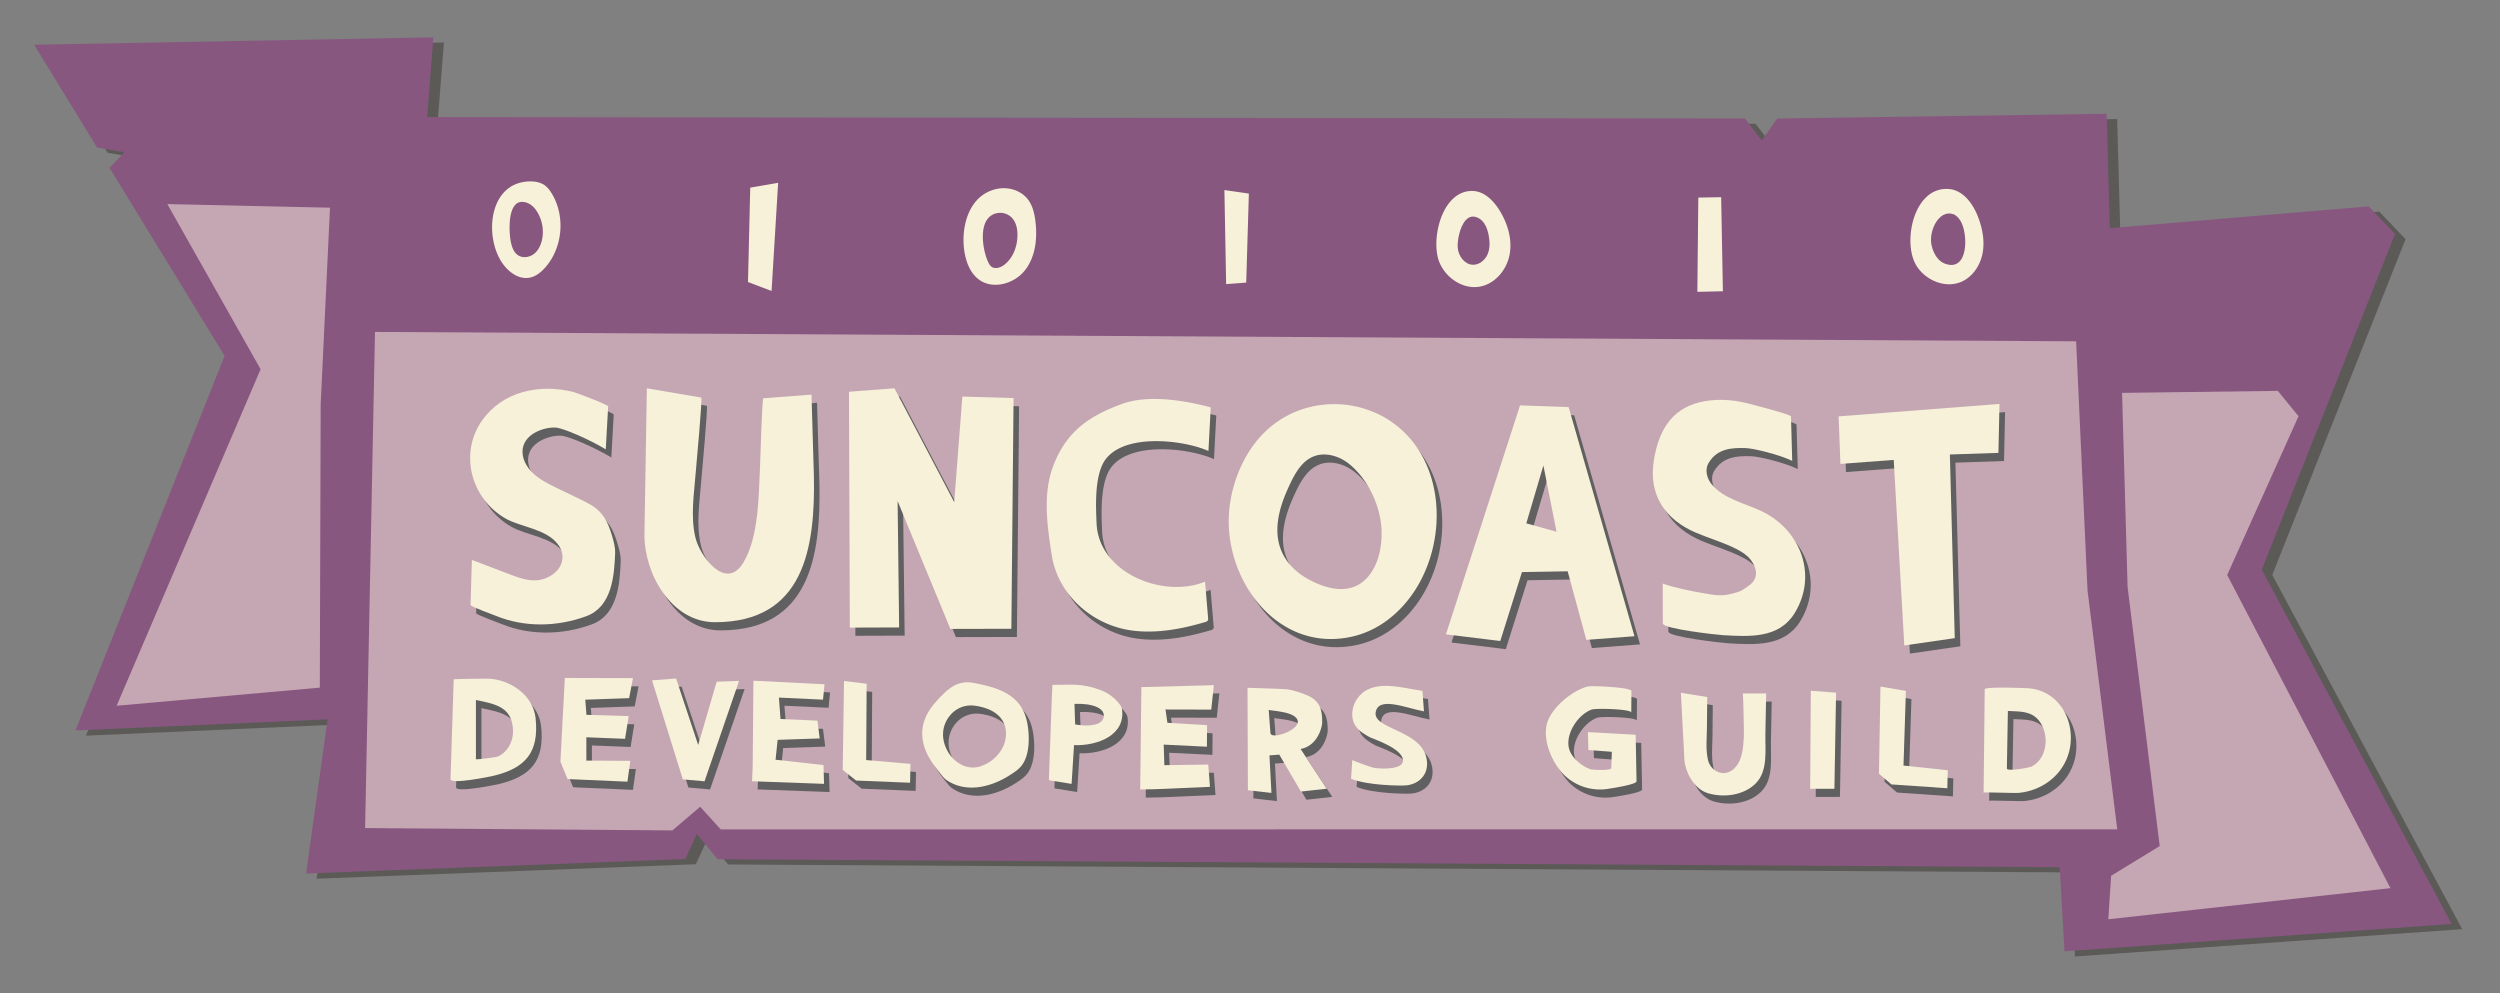 <svg id="Layer_1" data-name="Layer 1" xmlns="http://www.w3.org/2000/svg" viewBox="0 0 2880 1144"><rect x="0" y="0" width="2880" height="1144" fill="#808080" stroke="none"/><defs><style>.cls-1{fill:#37352f;opacity:0.5;}.cls-2{fill:#f7f1d9;}.cls-3{fill:#c5a7b4;}.cls-4{fill:#606060;}.cls-5{fill:#885780;}</style></defs><title>banner</title><polygon class="cls-1" points="2617.67 662.33 2771.19 275.57 2740.88 243.77 2442.59 268.9 2438.98 137.1 2059.46 142.57 2041.74 167.72 2022.33 142.54 504.18 140.9 511.41 48.98 51.45 57.5 123.98 175.98 155.41 181.35 138.26 199.29 270.88 415.93 99.06 847.47 389.49 834.71 364.76 1012.27 801.61 995.6 814.92 966.68 838.83 995.87 2384.93 1004.99 2390.41 1101.88 2836.43 1070.39 2617.67 662.33"/><polygon class="cls-2" points="495.7 172.28 502.22 348.31 2349.46 361.36 2332.07 178.8 495.7 172.28"/><polygon class="cls-3" points="158.85 210.63 276.2 428.73 111.04 823.28 402.25 811.21 389.21 978.55 773.87 976.38 802.12 945.95 836.89 976.38 2397.27 980.72 2397.27 1078.52 2790.63 1043.75 2582 659.09 2668.93 463.5 2629.81 422.2 2436.39 409.17 2414.66 348.31 437.02 341.8 417.46 222.27 158.85 210.63"/><path class="cls-4" d="M707,477.56c-.38-2.14-36.78-15.8-40.35-16.68-38.68-9.55-81.26-.88-105.07,33.17-26.24,37.53-12.87,89.32,26.84,112.44,18,10.46,47.16,11.82,60.88,30.16,9.58,12.82,5.11,27.47-7.89,35.65-16.11,10.11-32.13,4.79-48.45-1.52-14.29-5.52-28.63-10.91-42.94-16.35,0,0-1.51,51.9-1.51,51.93,0,1.78,26.43,11.33,29.37,12.53,33,13.53,70.73,12.62,103.95.35,29.32-10.82,32.29-45.82,33.23-73,.17-6.89-1.81-13.64-3.76-20.25-9.43-31.85-21.88-34-49.67-47.83-12.63-6.3-26-11.57-37.29-20.25-8.38-6.45-15.85-16.72-16-27.69-.33-20.53,24.4-29.07,38.22-28.28,8.44.47,38.22,13.36,57.71,25.06,0,0,2.63-47.3,2.76-49.41"/><path class="cls-4" d="M751.58,456.72l62.64,10.7c1.56.27-5.73,78.48-6.19,84.48-1.9,25.13-6.47,51.93-.51,76.85,5.07,21.18,34.86,62,55,29.12,18.26-29.76,17.85-78.55,19.48-112.2.25-5.08,2.27-77.32,3.76-77.44L941.23,464c.63,28.62,2.37,75.27,2.74,93.06,1.71,83.84-11.28,169.16-114,169.14-50.8,0-81.92-57.17-81.18-101.89l2.77-167.61"/><path class="cls-4" d="M985.39,732.43l-1-271.69,52.4-4,68.87,131.17L1115,466.31l59,1.72-2.54,265.76-70.26.17-60.79-147.28,1.76,145.57Z"/><path class="cls-4" d="M1394.6,679.46q1.76,20.82,3.5,41.65a3.68,3.68,0,0,1-3.22,4.85c-27.29,8.07-55.94,13.49-84.16,9.82-45.51-5.93-85.54-40.67-92.74-86.95-5.42-34.89-10.64-71.78,2.46-104.57,15-37.68,40-55.39,78.11-69.41,30.61-11.28,72.55-4.19,102.59,3.84q-1.31,25.13-2.63,50.25c-30.16-13.58-106.23-22.14-122.86,17.25-7.93,18.78-6.92,46.44-6,66.42,2.57,56.58,76.31,86.69,125,66.85"/><path class="cls-4" d="M1764.69,612.25l34.84,9.76-15.11-76.36Zm-7.22-135.85,56,2,75.84,263.94-55.47,4.21-21.5-79-52.63.9-25,79.39-62.58-7.65Z"/><path class="cls-4" d="M1541.84,687.13c12.71,2.17,25.54.42,36.05-8.78,15.46-13.53,20.56-36.78,20.16-56.48-.6-28.21-14.81-59.32-36.76-77.51-11.7-9.72-28.49-14.85-42.45-8.81-12.61,5.46-20.09,18.39-26,30.8-8,16.8-14.74,34.71-14.87,53.31-.18,25,13.19,44.2,34.41,56.3,8.85,5,19.11,9.41,29.44,11.17m-78.38-179.92a112.5,112.5,0,0,1,38.18-24.59,117.76,117.76,0,0,1,96.23,5.7c73.56,39,80.17,141.13,36.19,204.76-16.93,24.5-41.31,43.46-70.77,49.87-86.49,18.82-148.68-68-140.63-147,3.3-32.37,17.31-65.88,40.8-88.77"/><path class="cls-4" d="M2069.61,489.12s1.41,51.06,1.41,51.19c-15.55-7.5-44.77-14.42-53.29-14.71-16.84-.57-33.21.54-43.14,17.24-4.37,7.36-2.06,17.21,3.24,23.94,13.77,17.47,39.42,22.48,58.46,31.74,44.4,21.59,64.43,73.43,37.51,117.22-18,29.31-51.9,27.1-82.55,25.36-7.08-.4-69.2-7.3-69.32-13.51,0,0-.07-45.44-.07-45.9,14.34,5.1,36.3,9.21,44.21,10.58,18.34,3.21,24.6,4.75,42.55-.9,4.68-1.48,10.23-5.5,14.05-8.57,10-8.07,7.66-19.24.67-28.43-4.15-5.46-10.11-9.23-16.2-12.37-15-7.74-31.35-12.3-46.85-18.89-35.84-15.23-54.92-43.7-48.63-83.27,5.1-32.07,18.81-58.64,52.53-67,17.42-4.31,37-3.41,54.36.94,4.78,1.2,51,13,51.06,15.33"/><path class="cls-4" d="M2124.47,489l2.09,54.79L2188,539.2l12.2,213.74,58.12-8.42L2252.64,533l56-1.85,1.21-56.39Z"/><path class="cls-4" d="M579.85,881c10.85-4.71,17.53-16.75,17.52-28.58,0-28.7-20.38-32-42.74-36.6,0,0,0,67.85,0,68.2,0,.79,23.58-2.31,25.21-3m-54.47,25.91s3.57-112,3.67-114.92c0-.3,36.77-.9,39.75-.78,25.22,1,51.78,19,54.59,45.45,4.22,39.65-11.78,57.68-48.59,66.51-3.63.87-49.62,10.39-49.42,3.74"/><path class="cls-4" d="M657.07,790.43,652,886.92l8.24,20,68.95,3,3.34-24-50.65-.29,0-26.87,44.57,1.78,4.22-26.15L682,833l-1.33-17.46,50.5-1.77,4.45-23.07Z"/><path class="cls-4" d="M757.51,793.14,785.24,791l25.46,76.6L832,794.71l25.77-.92L818,909.44l-25-2.23Z"/><path class="cls-4" d="M874.31,793.56l-.81,98.23-.72,17.62,82.89,3-.61-21.65-55.23-6.14,2.39-22.91,48.44-1.62-2.59-20.47-42.51-1.93L903.68,813l50.82,2.34,1.75-17.7Z"/><path class="cls-4" d="M978.7,793.9l26.07,3.19-.55,87.87,51,4.4-.41,21.73-62.2-2.51-15.39-12.26Z"/><path class="cls-4" d="M1101.81,832.46a34.43,34.43,0,0,0-8.46,16.82c-4.54,23.8,18.32,50.74,42.42,42.94,15.21-4.91,28-18.51,29.35-34.43,2-23.31-17.21-33.23-36.87-35.56a31,31,0,0,0-26.44,10.23m-15.74-16.33c11.61-12.46,22.86-23.54,41.33-20.11,28.27,5.26,55.76,13.14,62.23,45.44,2.95,14.75,3.36,37.43-6.23,49.76-3.78,4.86-9.1,8.25-14.3,11.54-21.16,13.37-49.78,20.81-72.59,5.06a25.65,25.65,0,0,1-5-5.1c-9-11-18-22.69-21.28-36.54-4.85-20.66,3.38-36.65,15.88-50"/><path class="cls-4" d="M1244.19,820.23l.77,23.71c14.65,2.68,31.37,1.49,32.92-8.7s-12.89-15.79-33.69-15m31.34-15.38c12.08,4.56,22.62,16.31,23.34,21,4.66,30.65-28.54,42.92-55.2,41.91l-2.8,44.65-26.16-4.22s3.8-109.84,4.06-109.84c21.45.18,32.91-2.54,56.76,6.46"/><path class="cls-4" d="M1321.26,800.94l-1.37,117.9,17.54-.3,62.83-2.71-2-25.68-50.58.74-.77-23.71,49.79,2.42.18-24.81-45.68-2.73-2.2-15.34,52.71.13,3-28.12Z"/><path class="cls-4" d="M1467.91,827l2,26.7c.65,8.36,32.32-2.78,31.59-13.14-.86-12.13-33.54-12.2-33.61-13.56m44.46-16.56c14.06,6.25,17.47,15.72,17.16,32-.06,2.93-4.23,25.89-24.86,29.78L1534.75,918,1505,921.31l-24.94-42.54-11.3.86,2.25,43.23-27.1-3.11s-.44-117.93-.44-118c21.75.67,42.8,1.34,46.64,1.87,6.13.86,17.11,4.57,22.22,6.84"/><path class="cls-4" d="M1645,805.27l1.79,23.63c-21.65-4.12-52.63-17.7-55.65,1.13s49.43,20.52,57.89,50.27c5.56,19.64-7,32.3-22.63,33.85-5.83.58-44.15.26-63.6-7.57,0,0,1.37-20.67,1.44-21.76-.06.79,22.16,8.65,24.3,9,11.25,1.89,34.92,1.94,34.1-8.84-1.06-13.87-35.83-24.92-38.08-26.18-6-3.36-12.27-6.91-16.23-12.57-6.51-9.33-5-22.72,1.57-32,17-24,51.17-12.18,75.1-9"/><path class="cls-4" d="M1885.81,805.58s-.18,24.8-.19,24.81c.83-4.17-40.8-5.44-45.93-3.48-15.79,6-30.7,28.63-25.5,45.74,3.16,10.39,15.29,20,24.73,23,2,.66,23.53,1.84,23.65-1.53l.65-18.66-27-2.07-.53-20.63,55,3.06s1,53.61,1,53.66c-.23,3.83-29.77,8.16-33.16,8.71a59.13,59.13,0,0,1-49.57-15.42c-14.59-13.92-26.69-42.12-19.7-62.06,6-17.27,28.85-36.13,46.27-40.48,4.46-1.11,50.36.86,50.33,5.32"/><path class="cls-4" d="M1942.78,807.45l30.35,4.94q-.2,17.75-.35,35.49c-.11,12.24-1.59,24.83,1.18,36.9,3,13,17.63,20.17,28.72,11.25s12-25.55,12.67-38.62c.2-4-.8-49.18-1.21-49.18l26.87,0q-.45,23.41-.89,46.81c-.36,18.68,3.32,42.74-11.57,57.25-13.85,13.5-36.52,16.22-54.5,10.92-16-4.73-26.75-24.51-27.38-40.66-.39-10-1-20-1.55-30q-1.15-22.59-2.34-45.18"/><path class="cls-4" d="M2092.44,805.13l-.72,112.94,27.9-.05,1.92-110.72Z"/><path class="cls-4" d="M2172.67,800.32l29.31,5-2.77,86,51.05,5.43-.5,20.7L2185.37,913,2171,900.68Z"/><path class="cls-4" d="M2319.47,828.44s-1.16,66.06-1.16,66.22c0,3.79,25.8-.91,28.29-2.14,16.17-8,20-30.22,13.08-45.52-8.41-18.6-22.95-17.81-40.21-18.56m42.15-21.28c19.75,9.47,31.19,31.24,30.31,54.69-1.25,33.6-28,58.27-60.92,61-3.35.28-39.52-1-39.52-.34q.65-59.47,1.3-118.94c.07-3.39,43.83-1.52,47.89-1.41a51.54,51.54,0,0,1,20.94,5"/><path class="cls-5" d="M1696.78,305c7.48.22,14.21-5.49,17.06-12.4s2.45-14.76,1-22.1-4.52-15.25-11.09-19c-6.29-3.57-11.27-2.08-15,1.89-7.41,7.78-10.24,25.11-9.4,32.61C1680.33,295.33,1687.39,304.72,1696.78,305Z"/><path class="cls-5" d="M2605.55,656.29l153.51-386.75-30.31-31.8-298.28,25.13-3.61-131.8-379.53,5.47-17.72,25.15L2010.2,136.5,492.05,134.87,499.29,43l-460,8.52L111.86,170l31.42,5.37-17.15,17.94L258.75,409.9,86.94,841.44l290.43-12.76-24.73,177.56,436.85-16.67,13.3-28.92,23.92,29.19L2372.8,999l5.48,96.89,446-31.49Zm-386.23-429.4a33,33,0,0,1,25.82-9.14c16.44,1.28,27.85,17.06,33.7,32.47,5,13.21,7.73,27.66,5.08,41.54s-11.3,27.05-24.22,32.77c-18.58,8.23-42-1.63-52.34-19.11C2195.54,285.47,2199.8,245.1,2219.32,226.89Zm-262.86.72,26.31-.44,2,108.34-29.41.69ZM1657.08,261c5.1-21.66,18.33-41.58,39.49-41,13.26.36,23.93,11.08,30.9,22.36,9.41,15.23,14.91,33.61,11.54,51.2s-17,33.73-34.65,36.69c-19.15,3.22-38.7-10-46.12-28C1653.92,291.84,1653.55,276,1657.08,261Zm-218.39-38-3.06,102.54-23.12,1.75-2-108.34ZM1121.8,235.06a42.82,42.82,0,0,1,28.11-17.71c12.53-2.18,26.39,2.21,34.16,12.27,5.54,7.16,7.65,16.36,8.74,25.34,2.4,19.64.13,41-12.15,56.51s-36.59,22.37-52.64,10.79c-9.23-6.66-14.15-17.88-16.39-29C1107.8,274.18,1110.4,250.93,1121.8,235.06ZM864.28,216.17l32.13-5.54L888.83,335.2l-27.14-10.33Zm-271.16-3.59A44.49,44.49,0,0,1,611.75,209c5.64.05,11.45,1.27,16,4.61a30.89,30.89,0,0,1,7.57,8.82c16.2,26.1,13.13,62.66-7.19,85.7-4.78,5.41-10.69,10.27-17.77,11.7-13.37,2.71-26.11-7.53-33.24-19.15C560.46,273.51,563,226,593.12,212.58Zm-223.7,253-1,326.58L134.38,813,300.22,425.34,192.77,235.1l187.4,4.16Zm460.87,489.9-23.68-26.11-32,27.24-354-2.67,11.38-571.55L2391.7,393.19l13.1,286.63,34.26,275.53ZM2432,1008.93l56-34.26L2451,676.3l-6.38-223.71L2624,450.3l23.92,29.18-82.21,182.94,188.09,360.74-325,35.82Z"/><path class="cls-5" d="M596.88,294.11c5.47,3.54,13.1,2.39,18.24-1.61s8.07-10.29,9.38-16.67a44.2,44.2,0,0,0-5.35-31.27c-2.82-4.71-6.75-9-11.91-10.89-7.5-2.71-12.37-.28-15.44,4.64-6.38,10.24-5,31.28-3.47,39.55C589.49,284.06,591.59,290.7,596.88,294.11Z"/><path class="cls-5" d="M1141.94,307.05c4.37,3.5,11,1.22,15.38-2.29,10.09-8.07,14.88-21.5,14.78-34.43,0-7.06-1.63-14.53-6.55-19.6a18.59,18.59,0,0,0-15.23-5.44,18.23,18.23,0,0,0-10.46,4.53c-12.32,11.21-7.4,39.54-1.44,52.19A13.59,13.59,0,0,0,1141.94,307.05Z"/><path class="cls-5" d="M2239.72,303.41c28.44,11.43,27.77-34.53,18.77-49-2.08-3.35-4.85-6.56-8.61-7.78-16.09-5.25-28.19,19-24.81,35.58C2226.74,290.32,2231.62,300.15,2239.72,303.41Z"/><path class="cls-2" d="M700.59,468.17c-.38-2.14-36.78-15.8-40.34-16.68-38.69-9.55-81.27-.88-105.08,33.17C528.93,522.19,542.3,574,582,597.1c18,10.46,47.16,11.82,60.88,30.16,9.58,12.82,5.11,27.48-7.89,35.65-16.11,10.11-32.13,4.79-48.45-1.52-14.28-5.52-28.63-10.9-42.94-16.35,0,0-1.51,51.9-1.51,51.93,0,1.79,26.43,11.33,29.37,12.54,33,13.52,70.73,12.61,103.95.35,29.32-10.83,32.29-45.83,33.23-73,.17-6.89-1.81-13.64-3.76-20.24-9.43-31.86-21.88-34-49.67-47.84-12.63-6.3-26-11.56-37.29-20.24-8.38-6.46-15.85-16.73-16-27.7-.33-20.53,24.4-29.07,38.22-28.28,8.44.47,38.22,13.36,57.71,25.06,0,0,2.63-47.3,2.76-49.41"/><path class="cls-2" d="M745.19,447.34,807.83,458c1.56.27-5.73,78.49-6.19,84.48-1.9,25.13-6.47,51.93-.51,76.85,5.07,21.18,34.86,61.95,55,29.13,18.26-29.77,17.85-78.56,19.48-112.21.25-5.08,2.27-77.32,3.76-77.43l55.48-4.22c.63,28.63,2.37,75.27,2.74,93.06,1.71,83.84-11.28,169.16-114,169.14-50.8,0-81.92-57.17-81.18-101.89l2.77-167.6"/><path class="cls-2" d="M979,723l-1-271.69,52.4-4,68.87,131.17,9.36-121.62,59,1.72-2.54,265.76-70.26.17-60.79-147.28,1.76,145.57Z"/><path class="cls-2" d="M1388.21,670.07q1.76,20.83,3.5,41.65a4.9,4.9,0,0,1-.53,3.37,4.79,4.79,0,0,1-2.68,1.48c-27.29,8.07-56,13.49-84.17,9.82-45.51-5.93-85.54-40.66-92.74-86.95-5.42-34.89-10.64-71.78,2.46-104.57,15-37.68,40-55.39,78.11-69.41,30.61-11.28,72.55-4.18,102.6,3.84l-2.64,50.25C1362,506,1285.89,497.41,1269.27,536.8c-7.94,18.79-6.93,46.44-6,66.42,2.57,56.58,76.31,86.69,125,66.85"/><path class="cls-2" d="M1758.3,602.87l34.84,9.75L1778,536.26ZM1751.08,467l56,2,75.84,263.93-55.47,4.21-21.5-79-52.63.9-25,79.39-62.58-7.64Z"/><path class="cls-2" d="M1535.45,677.74c12.71,2.17,25.54.43,36-8.78,15.46-13.53,20.56-36.77,20.16-56.48-.6-28.21-14.81-59.32-36.75-77.51-11.71-9.71-28.5-14.85-42.46-8.8-12.61,5.45-20.09,18.38-26,30.79-8,16.8-14.74,34.71-14.87,53.31-.18,25,13.19,44.2,34.41,56.3,8.85,5,19.11,9.41,29.44,11.17m-78.38-179.92a112.5,112.5,0,0,1,38.18-24.59,117.79,117.79,0,0,1,96.24,5.7c73.55,39,80.16,141.13,36.18,204.77-16.93,24.49-41.31,43.45-70.76,49.86-86.5,18.82-148.69-68-140.64-147,3.3-32.36,17.31-65.88,40.8-88.77"/><path class="cls-2" d="M2063.22,479.73s1.41,51.06,1.41,51.19c-15.55-7.5-44.77-14.42-53.29-14.71-16.84-.57-33.21.54-43.13,17.24-4.38,7.37-2.07,17.21,3.23,23.94,13.77,17.47,39.42,22.48,58.47,31.75,44.39,21.59,64.42,73.43,37.5,117.21-18,29.31-51.9,27.11-82.55,25.36-7.08-.4-69.2-7.29-69.32-13.5,0,0-.07-45.44-.07-45.91,14.34,5.1,36.31,9.21,44.21,10.58,18.34,3.21,24.6,4.75,42.55-.9,4.68-1.48,10.23-5.5,14-8.57,10-8.07,7.66-19.24.67-28.43-4.15-5.46-10.11-9.23-16.2-12.37-15-7.73-31.35-12.3-46.85-18.88-35.84-15.24-54.92-43.71-48.63-83.28,5.1-32.07,18.81-58.64,52.53-67,17.42-4.31,37-3.41,54.36.94,4.78,1.2,51,13,51.06,15.33"/><path class="cls-2" d="M2118.08,479.66l2.09,54.78,61.4-4.63,12.19,213.74,58.12-8.41-5.63-211.57,55.95-1.85,1.21-56.39Z"/><path class="cls-2" d="M573.46,871.57C584.31,866.86,591,854.82,591,843c0-28.71-20.38-32-42.74-36.61,0,0,0,67.85,0,68.21,0,.78,23.58-2.32,25.21-3M519,897.49s3.58-112,3.67-114.93c0-.3,36.77-.9,39.75-.78,25.22,1,51.79,19,54.59,45.45,4.22,39.65-11.78,57.68-48.59,66.51-3.63.87-49.62,10.39-49.42,3.75"/><path class="cls-2" d="M650.68,781l-5.08,96.49,8.24,20,68.95,3,3.34-24-50.65-.28,0-26.87,44.57,1.77,4.22-26.15-48.68-1.47-1.33-17.46,50.5-1.77,4.45-23.07Z"/><path class="cls-2" d="M751.12,783.75l27.73-2.11,25.46,76.6,21.32-72.91,25.77-.93L811.62,900.05l-25-2.23Z"/><path class="cls-2" d="M867.92,784.17l-.81,98.23L866.39,900l82.89,3-.61-21.65-55.23-6.14,2.39-22.91,48.44-1.62-2.59-20.47-42.51-1.93-1.88-24.66L948.11,806l1.75-17.7Z"/><path class="cls-2" d="M972.31,784.51l26.07,3.19-.55,87.87,51,4.4-.41,21.73-62.19-2.51-15.4-12.26Z"/><path class="cls-2" d="M1095.42,823.07a34.43,34.43,0,0,0-8.46,16.82c-4.54,23.8,18.32,50.74,42.42,42.94,15.21-4.91,28-18.51,29.36-34.43,2-23.31-17.22-33.23-36.88-35.56a31,31,0,0,0-26.44,10.23m-15.74-16.33c11.61-12.46,22.86-23.54,41.33-20.11,28.27,5.26,55.76,13.15,62.23,45.44,3,14.75,3.36,37.43-6.23,49.76-3.78,4.87-9.1,8.25-14.3,11.54-21.16,13.37-49.78,20.82-72.59,5.06a25.65,25.65,0,0,1-5-5.1c-9-11-18-22.69-21.28-36.54-4.85-20.66,3.38-36.65,15.88-50"/><path class="cls-2" d="M1237.8,810.84l.77,23.71c14.65,2.69,31.37,1.49,32.92-8.7s-12.89-15.78-33.69-15m31.34-15.38c12.08,4.56,22.63,16.31,23.35,21,4.65,30.65-28.55,42.93-55.21,41.92l-2.8,44.64-26.16-4.22s3.8-109.84,4.06-109.83c21.45.18,32.92-2.55,56.76,6.45"/><path class="cls-2" d="M1314.87,791.55l-1.37,117.9,17.54-.3,62.83-2.71-1.95-25.68-50.58.74-.77-23.71,49.79,2.42.18-24.81-45.68-2.73-2.2-15.33,52.71.13,3-28.13Z"/><path class="cls-2" d="M1461.52,817.61l2,26.7c.64,8.36,32.31-2.78,31.58-13.14-.86-12.13-33.54-12.2-33.61-13.56M1506,801.05c14.06,6.25,17.47,15.73,17.16,32-.06,2.93-4.23,25.89-24.86,29.78l30.08,45.77-29.71,3.29-24.93-42.54-11.31.86,2.25,43.23-27.09-3.11s-.45-117.93-.45-118c21.75.67,42.8,1.34,46.64,1.87,6.13.86,17.11,4.57,22.22,6.84"/><path class="cls-2" d="M1638.63,795.89l1.79,23.63c-21.64-4.13-52.63-17.71-55.65,1.12s49.44,20.53,57.89,50.27c5.56,19.64-7,32.3-22.63,33.85-5.83.58-44.15.26-63.6-7.57,0,0,1.37-20.67,1.44-21.76,0,.79,22.16,8.65,24.3,9,11.25,1.89,34.92,1.95,34.1-8.84-1.06-13.87-35.83-24.92-38.08-26.18-6-3.36-12.27-6.91-16.23-12.57-6.51-9.33-5-22.72,1.57-32,17-24,51.17-12.18,75.1-9"/><path class="cls-2" d="M1879.42,796.19s-.18,24.8-.19,24.82c.83-4.17-40.79-5.45-45.93-3.49-15.79,6-30.7,28.63-25.5,45.74,3.16,10.39,15.29,20,24.73,23,2,.66,23.53,1.84,23.65-1.53l.65-18.65-27-2.08-.54-20.63,55,3.06s1,53.62,1,53.66c-.23,3.84-29.77,8.16-33.15,8.71a59.14,59.14,0,0,1-49.58-15.42c-14.59-13.92-26.69-42.12-19.7-62.06,6-17.27,28.85-36.13,46.27-40.47,4.46-1.12,50.36.86,50.33,5.31"/><path class="cls-2" d="M1936.4,798.07l30.34,4.93q-.2,17.75-.35,35.49c-.11,12.24-1.59,24.83,1.18,36.9,3,13,17.63,20.17,28.72,11.25s12-25.55,12.67-38.62c.2-4-.79-49.18-1.21-49.17l26.87,0q-.45,23.42-.89,46.82c-.36,18.67,3.32,42.73-11.57,57.24-13.85,13.5-36.51,16.22-54.5,10.92-16-4.73-26.75-24.51-27.38-40.66-.38-10-1-20-1.55-30q-1.15-22.59-2.33-45.17"/><path class="cls-2" d="M2086.05,795.74l-.72,112.94,27.9,0,1.92-110.71Z"/><path class="cls-2" d="M2166.28,790.93l29.31,5-2.76,86,51,5.43-.49,20.7-64.4-4.41-14.38-12.34Z"/><path class="cls-2" d="M2313.08,819.05s-1.16,66.06-1.16,66.22c0,3.79,25.8-.91,28.29-2.14,16.17-8,20-30.22,13.08-45.52-8.41-18.59-22.94-17.81-40.21-18.56m42.15-21.28c19.75,9.48,31.19,31.24,30.32,54.69-1.26,33.6-28,58.27-60.93,61-3.35.27-39.52-1-39.52-.34q.65-59.49,1.3-118.95c.07-3.39,43.83-1.52,47.89-1.41a51.54,51.54,0,0,1,20.94,5"/></svg>